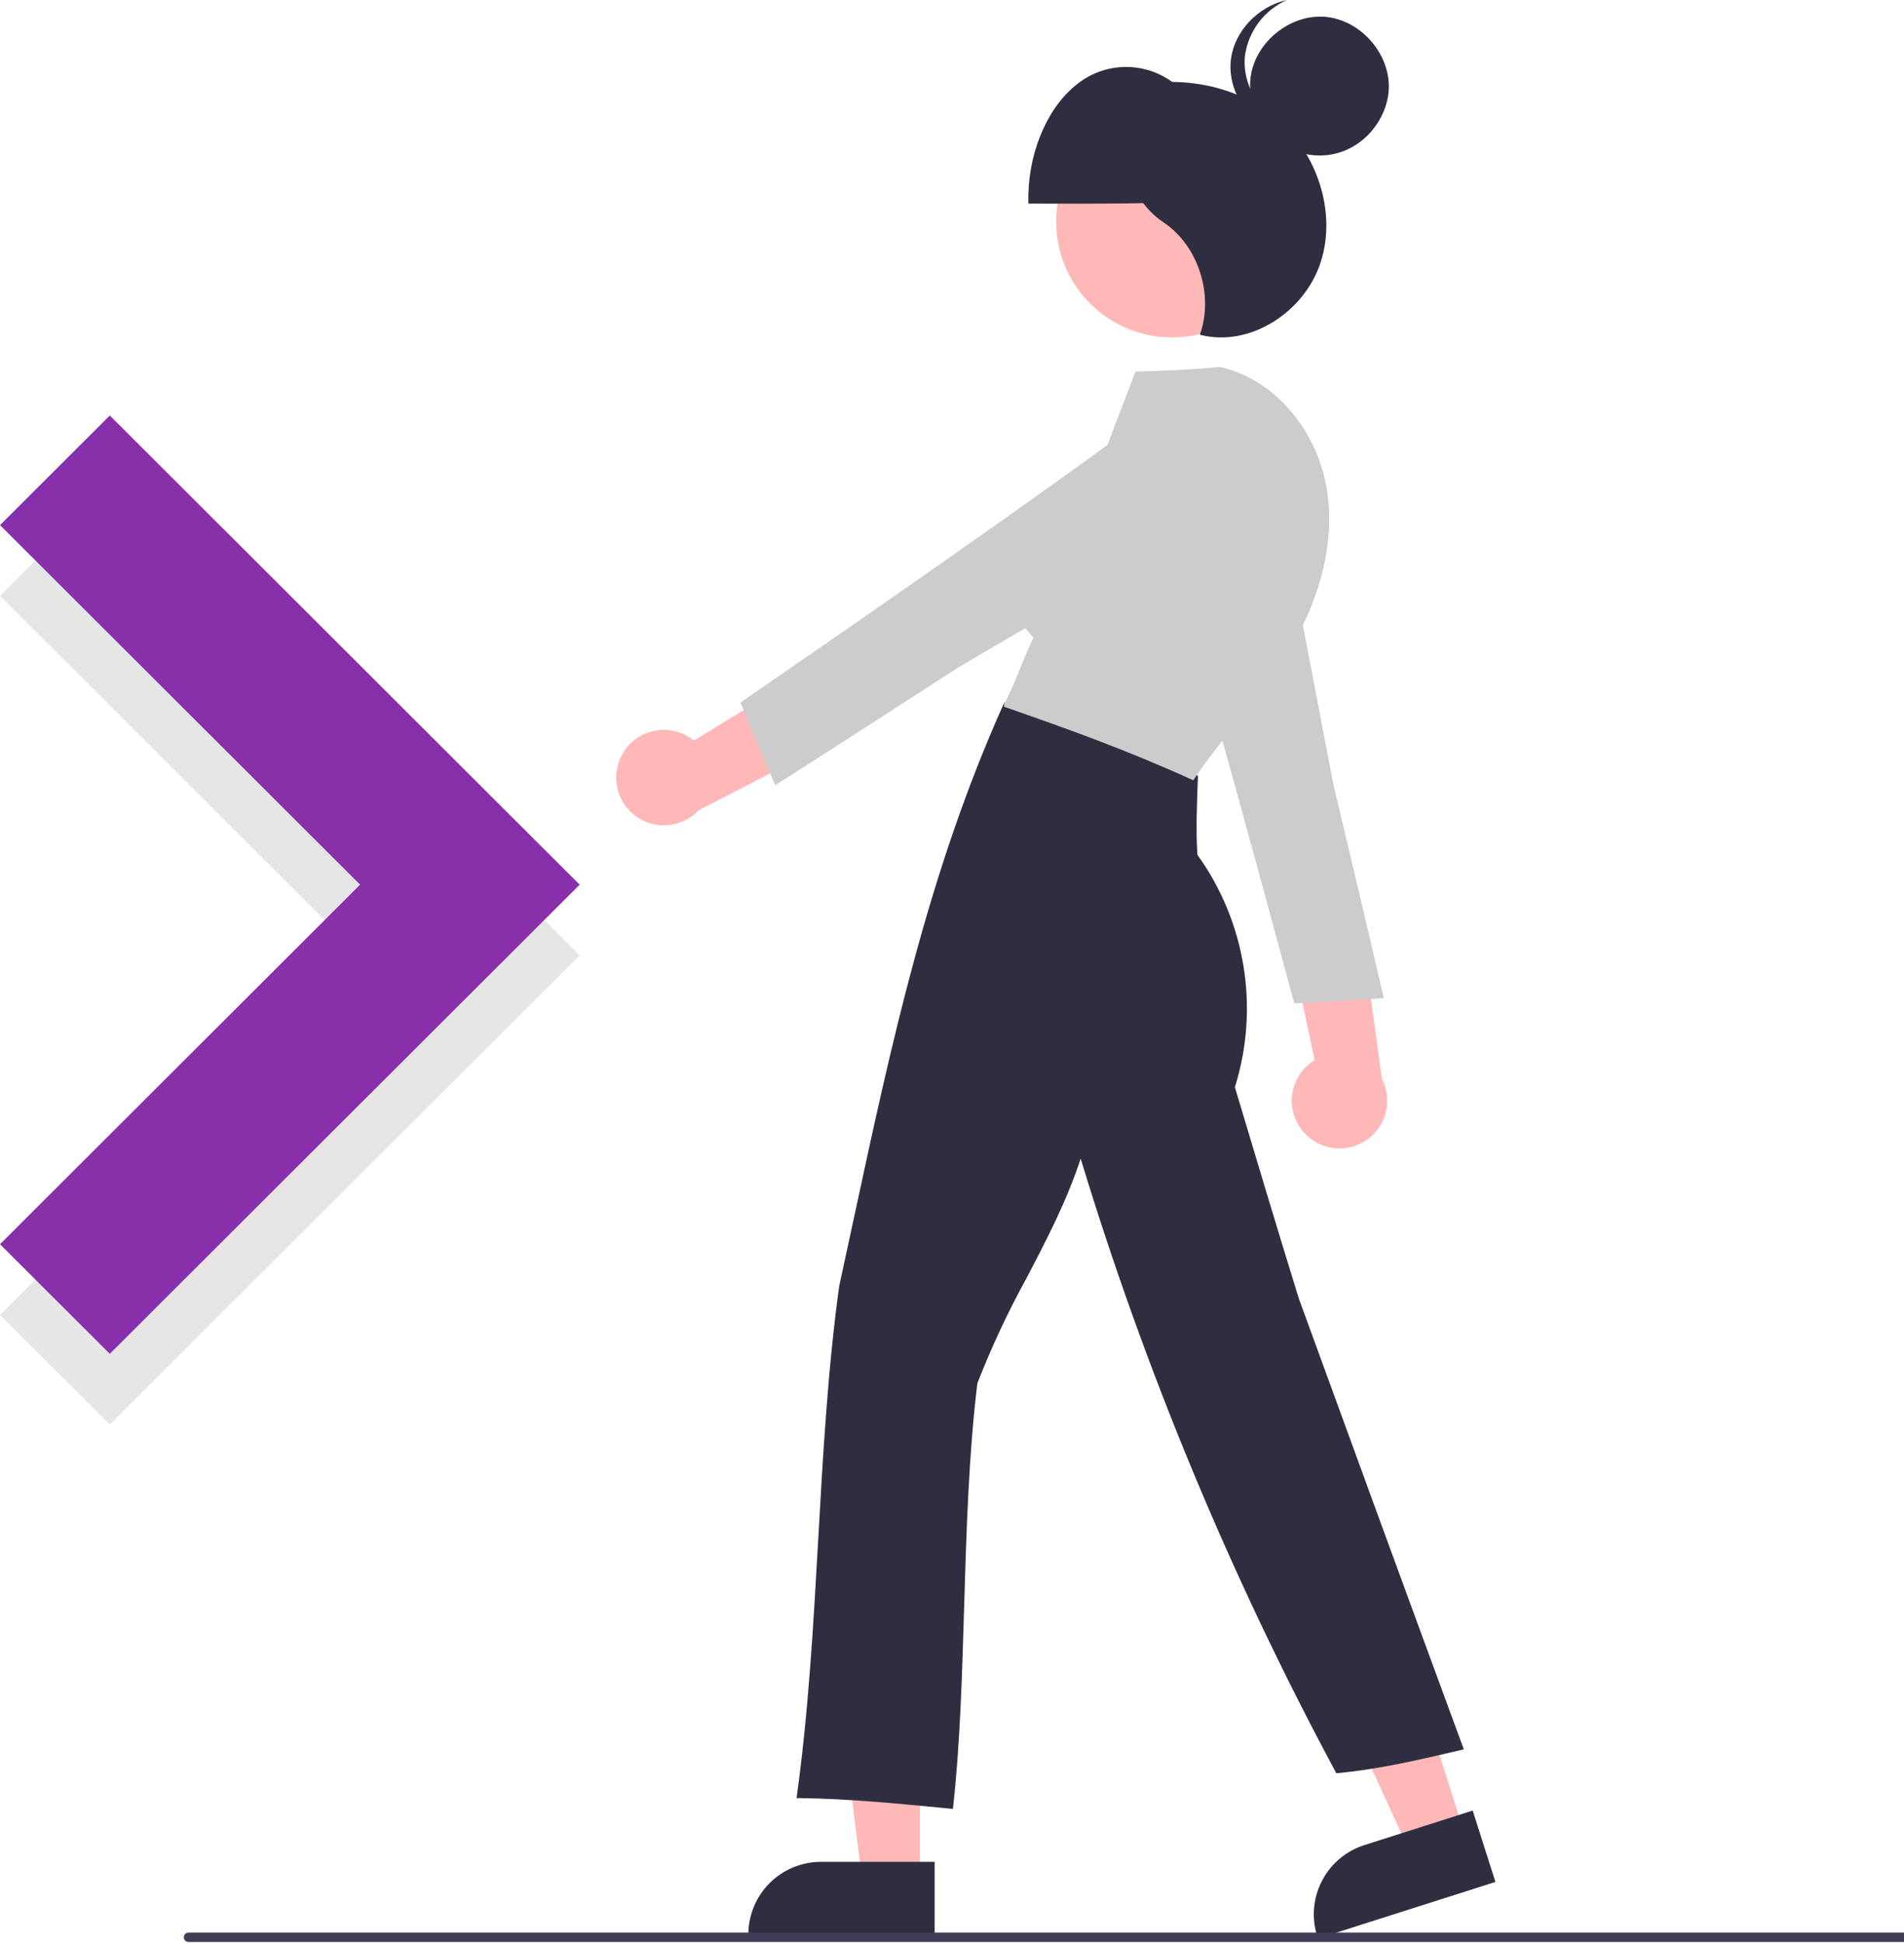 <svg width="404" height="412" viewBox="0 0 404 412" fill="none" xmlns="http://www.w3.org/2000/svg">
<path d="M0 278.881L76.409 202.624L0 126.366L23.296 103.124L123 202.624L23.296 302.124L0 278.881Z" fill="#E6E6E6"/>
<path d="M0 263.881L76.409 187.624L0 111.366L23.296 88.124L123 187.624L23.296 287.124L0 263.881Z" fill="#882FAA"/>
<path d="M276.591 240.076C275.622 238.971 274.906 237.667 274.495 236.256C274.085 234.844 273.988 233.36 274.213 231.907C274.438 230.454 274.979 229.068 275.797 227.847C276.615 226.626 277.692 225.599 278.95 224.839L271.516 189.886L288.806 196.66L293.214 228.813C294.352 231.012 294.643 233.551 294.033 235.95C293.423 238.348 291.955 240.44 289.906 241.828C287.857 243.217 285.369 243.805 282.916 243.482C280.462 243.159 278.211 241.948 276.591 240.077V240.076Z" fill="#FFB8B8"/>
<path d="M274.628 212.804L274.535 212.461C265.188 177.89 255.526 142.153 243.731 103.242L243.653 102.987L243.914 102.835C250.488 98.998 260.37 99.254 266.9 103.429C269.855 105.332 272.154 108.098 273.486 111.352C274.817 114.606 275.117 118.19 274.343 121.62L282.946 166.477C286.444 181.14 290.064 196.318 293.524 211.283L293.622 211.707L293.086 211.742C286.787 212.142 280.279 212.556 275.065 212.785L274.628 212.804Z" fill="#CCCCCC"/>
<path d="M195.194 398.868H182.934L177.1 351.581H195.194V398.868Z" fill="#FFB8B8"/>
<path d="M198.321 410.752H158.79V410.252C158.795 406.173 160.418 402.262 163.302 399.377C166.187 396.492 170.098 394.87 174.177 394.865H198.321L198.321 410.752Z" fill="#2F2E41"/>
<path d="M310.719 388.755L299.037 392.477L279.121 349.193L296.362 343.699L310.719 388.755Z" fill="#FFB8B8"/>
<path d="M279.641 411.13L279.49 410.653C278.256 406.765 278.614 402.546 280.487 398.922C282.359 395.298 285.593 392.564 289.479 391.321L312.483 383.991L317.306 399.128L279.641 411.13Z" fill="#2F2E41"/>
<path d="M248.667 71.561C262.232 71.561 273.228 60.565 273.228 47C273.228 33.435 262.232 22.439 248.667 22.439C235.102 22.439 224.106 33.435 224.106 47C224.106 60.565 235.102 71.561 248.667 71.561Z" fill="#FFB8B8"/>
<path d="M259.694 42.448C259.834 32.542 255.688 22.731 249.278 17.798C246.257 15.404 242.499 14.133 238.645 14.201C234.791 14.27 231.08 15.673 228.146 18.171C221.835 23.329 217.883 33.283 218.217 43.181C232.358 43.221 246.499 43.261 259.694 42.448Z" fill="#2F2E41"/>
<path d="M202.193 383.646L201.702 383.599C191.036 382.552 180.007 381.471 169.584 381.347L169.017 381.34L169.094 380.778C171.564 362.892 172.611 344.299 173.623 326.316C174.623 308.56 175.656 290.201 178.064 272.763C179.083 268.094 180.075 263.48 181.065 258.883C189.25 220.84 196.982 184.906 212.941 149.336L213.092 149L213.458 149.044C228.432 150.856 242.821 156.32 253.973 164.428L254.189 164.584L254.179 164.851C253.963 170.376 253.741 176.088 254.07 181.29C259.132 188.323 262.486 196.439 263.866 204.993C265.247 213.547 264.616 222.305 262.024 230.574C266.415 245.249 270.955 260.419 275.587 275.383C286.836 306.222 298.475 338.135 310.407 370.484L310.603 371.015L310.052 371.143C301.468 373.159 292.612 375.237 283.876 376.044L283.546 376.074L283.389 375.782C261.11 334.322 242.992 290.757 229.3 245.726C226.319 254.818 222.024 263.025 217.863 270.975C213.884 278.205 210.382 285.689 207.381 293.377C205.539 308.498 205.051 324.881 204.579 340.724C204.132 355.703 203.711 369.851 202.248 383.155L202.193 383.646Z" fill="#2F2E41"/>
<path d="M240.282 18.252C250.928 15.959 262.704 18.141 271.065 25.324C279.425 32.507 283.671 44.933 280.236 55.59C276.802 66.247 265.14 73.745 254.597 70.993C257.617 62.481 254.218 52.029 246.834 47.126C238.078 41.312 235.668 27.429 240.282 18.252Z" fill="#2F2E41"/>
<path d="M253.207 165.496L252.818 165.318C239.237 159.122 225.92 154.368 213.442 150.03L213.06 149.947L213.059 148.838L213.307 148.924C213.359 148.809 213.418 148.678 213.477 148.548C213.648 148.171 213.764 147.914 213.863 147.744L213.86 147.743C214.9 145.623 215.727 143.575 216.527 141.594C217.352 139.549 218.204 137.438 219.304 135.205C216.636 132.53 214.81 129.132 214.05 125.431C213.29 121.729 213.63 117.887 215.028 114.376C217.784 107.844 224.812 102.756 232.196 101.912C234.902 94.463 240.931 78.811 240.931 78.811C240.931 78.811 253.609 78.463 258.708 77.816L258.794 77.806L258.878 77.824C270.009 80.263 279.302 90.796 281.476 103.438C283.311 114.108 280.524 126.312 273.629 137.804C270.091 143.423 266.179 148.798 261.919 153.893C258.813 157.776 255.879 161.444 253.443 165.139L253.207 165.496Z" fill="#CCCCCC"/>
<path d="M277.791 32.807C270.338 31.695 264.487 24.076 265.334 16.589C266.181 9.102 273.587 2.984 281.099 3.565C288.612 4.145 294.989 11.329 294.676 18.858C294.362 26.386 287.306 34.227 277.791 32.807Z" fill="#2F2E41"/>
<path d="M276.627 27.952C269.175 26.84 263.324 19.222 264.171 11.734C264.54 9.188 265.549 6.776 267.102 4.724C268.655 2.672 270.702 1.047 273.053 0C267.043 1.315 261.87 6.553 261.171 12.734C260.324 20.222 266.175 27.84 273.627 28.952C276.404 29.388 279.248 28.99 281.799 27.809C280.098 28.166 278.346 28.215 276.627 27.952V27.952Z" fill="#2F2E41"/>
<path d="M132.069 159.93C132.788 158.648 133.779 157.539 134.973 156.681C136.167 155.823 137.534 155.238 138.979 154.966C140.424 154.694 141.911 154.742 143.335 155.106C144.759 155.471 146.086 156.144 147.222 157.077L177.701 138.422L177.074 156.981L148.227 171.851C146.533 173.655 144.236 174.776 141.771 175C139.306 175.224 136.845 174.537 134.853 173.067C132.861 171.598 131.478 169.449 130.965 167.028C130.451 164.606 130.844 162.081 132.069 159.93V159.93Z" fill="#FFB8B8"/>
<path d="M157.128 148.992L157.421 148.79C186.903 128.459 217.379 107.442 250.136 83.356L250.351 83.198L250.581 83.392C256.389 88.313 259.44 97.716 257.68 105.263C256.87 108.684 255.028 111.774 252.403 114.113C249.779 116.452 246.499 117.929 243.008 118.342L203.58 141.4C190.92 149.583 177.816 158.053 164.859 166.301L164.491 166.535L164.281 166.041C161.804 160.236 159.245 154.237 157.292 149.397L157.128 148.992Z" fill="#CCCCCC"/>
<path d="M421 411.869H40C39.735 411.869 39.48 411.764 39.293 411.576C39.105 411.389 39 411.134 39 410.869C39 410.604 39.105 410.349 39.293 410.162C39.48 409.974 39.735 409.869 40 409.869H421C421.265 409.869 421.52 409.974 421.707 410.162C421.895 410.349 422 410.604 422 410.869C422 411.134 421.895 411.389 421.707 411.576C421.52 411.764 421.265 411.869 421 411.869Z" fill="#3F3D56"/>
</svg>

